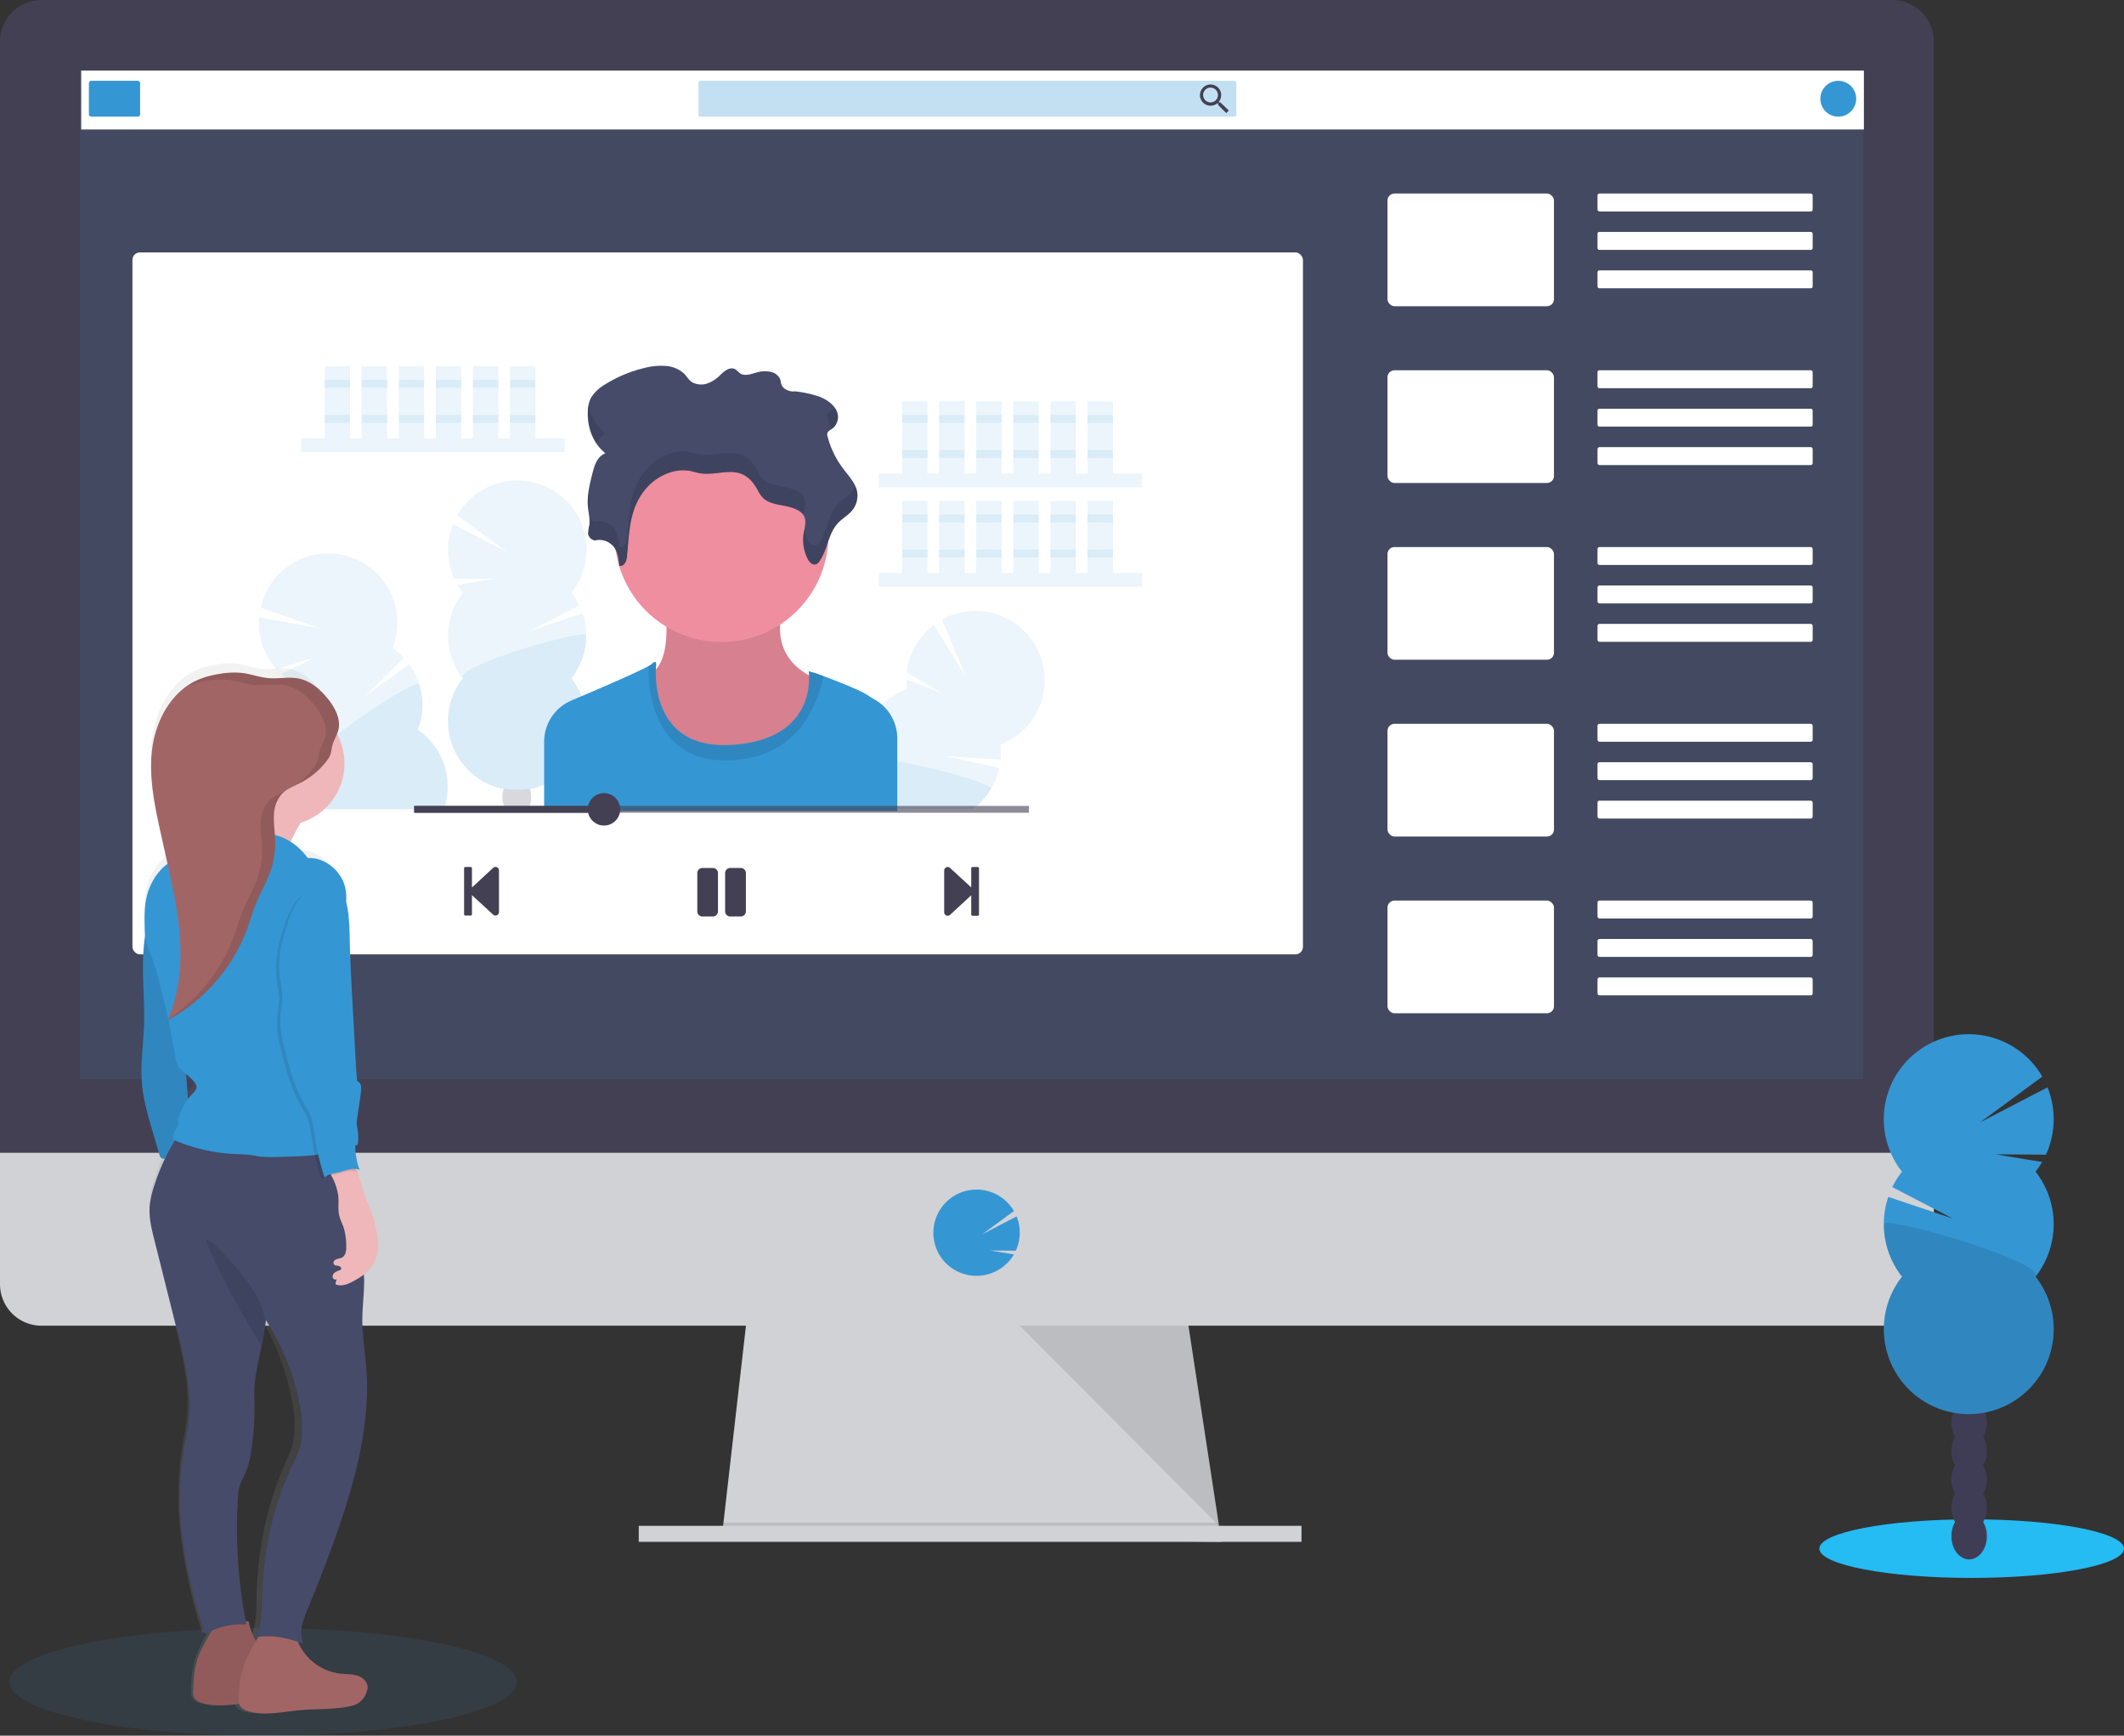 <svg xmlns="http://www.w3.org/2000/svg" xmlns:xlink="http://www.w3.org/1999/xlink" width="736.383" height="601.664" viewBox="0 0 736.383 601.664">
  <rect x="0" y="0" width="736.383" height="601.664" fill="#333333" stroke="none"/>
  <defs>
    <linearGradient id="linear-gradient" x1="0.5" y1="1" x2="0.5" gradientUnits="objectBoundingBox">
      <stop offset="0" stop-color="gray" stop-opacity="0.251"/>
      <stop offset="0.54" stop-color="gray" stop-opacity="0.122"/>
      <stop offset="1" stop-color="gray" stop-opacity="0.102"/>
    </linearGradient>
  </defs>
  <g id="undraw_youtube_tutorial_2gn3_1_" data-name="undraw_youtube_tutorial_2gn3 (1)" transform="translate(-187.3 -154.02)">
    <path id="Path_85" data-name="Path 85" d="M642.342,745.811l-173.162-2.22.506-4.44,8.374-73.261H630.132l11.189,73.261.852,5.55Z" transform="translate(-31.568 -57.324)" fill="#d0d2d5"/>
    <path id="Path_86" data-name="Path 86" d="M642.173,753.94H555.761l-86.581-1.11.506-4.44H641.321Z" transform="translate(-31.568 -66.563)" opacity="0.1"/>
    <rect id="Rectangle_154" data-name="Rectangle 154" width="229.773" height="5.55" transform="translate(408.752 682.937)" fill="#d0d2d5"/>
    <path id="Path_87" data-name="Path 87" d="M892.748,202.759a14.448,14.448,0,0,0-14.377-14.519H236.686A14.448,14.448,0,0,0,222.3,202.759V591.708H892.748Z" transform="translate(-35 -34.22)" fill="#444053"/>
    <path id="Path_88" data-name="Path 88" d="M222.3,638.24v45.555a14.386,14.386,0,0,0,14.386,14.386H878.371a14.386,14.386,0,0,0,14.377-14.386V638.24Z" transform="translate(-35 -84.615)" fill="#d0d2d5"/>
    <rect id="Rectangle_155" data-name="Rectangle 155" width="618.277" height="349.654" transform="translate(215.05 178.44)" fill="#3596d4" opacity="0.1"/>
    <path id="Path_89" data-name="Path 89" d="M601.665,682.5a15,15,0,0,0,11.793-5.719h0a15.285,15.285,0,0,0,1.163-1.714l-8.223-1.35,8.88.071a14.963,14.963,0,0,0,.284-11.882l-11.926,6.216,11-8.081a14.981,14.981,0,1,0-24.749,16.766h0A14.981,14.981,0,0,0,601.665,682.5Z" transform="translate(-75.811 -86.224)" fill="#3596d4"/>
    <path id="Path_90" data-name="Path 90" d="M585.43,671.52l69.078,69.371L643.914,671.52Z" transform="translate(-44.586 -57.955)" opacity="0.1"/>
    <rect id="Rectangle_156" data-name="Rectangle 156" width="405.821" height="243.315" rx="2.6" transform="translate(233.21 241.525)" fill="#fff"/>
    <rect id="Rectangle_157" data-name="Rectangle 157" width="618.055" height="20.424" transform="translate(215.45 178.476)" fill="#fff"/>
    <rect id="Rectangle_158" data-name="Rectangle 158" width="17.76" height="12.432" rx="0.78" transform="translate(218.114 182.028)" fill="#3596d4"/>
    <rect id="Rectangle_159" data-name="Rectangle 159" width="186.482" height="12.432" rx="0.58" transform="translate(429.46 182.028)" fill="#3596d4" opacity="0.3"/>
    <path id="Path_91" data-name="Path 91" d="M697.876,227.437h-.453l-.169-.142a3.774,3.774,0,0,0,.888-2.415,3.676,3.676,0,1,0-3.668,3.7,3.792,3.792,0,0,0,2.415-.888l.169.142v.462l2.842,2.842.888-.888Zm-3.41,0a2.566,2.566,0,1,1,2.557-2.557,2.54,2.54,0,0,1-2.557,2.557Z" transform="translate(-87.466 -37.915)" fill="#444053"/>
    <circle id="Ellipse_31" data-name="Ellipse 31" cx="6.216" cy="6.216" r="6.216" transform="translate(818.409 182.028)" fill="#3596d4"/>
    <rect id="Rectangle_160" data-name="Rectangle 160" width="57.721" height="39.072" rx="2.43" transform="translate(668.335 221.1)" fill="#fff"/>
    <rect id="Rectangle_161" data-name="Rectangle 161" width="74.593" height="6.216" rx="0.61" transform="translate(741.152 221.1)" fill="#fff"/>
    <rect id="Rectangle_162" data-name="Rectangle 162" width="74.593" height="6.216" rx="0.61" transform="translate(741.152 234.42)" fill="#fff"/>
    <rect id="Rectangle_163" data-name="Rectangle 163" width="74.593" height="6.216" rx="0.61" transform="translate(741.152 247.741)" fill="#fff"/>
    <rect id="Rectangle_164" data-name="Rectangle 164" width="57.721" height="39.072" rx="2.43" transform="translate(668.335 282.373)" fill="#fff"/>
    <rect id="Rectangle_165" data-name="Rectangle 165" width="74.593" height="6.216" rx="0.61" transform="translate(741.152 282.373)" fill="#fff"/>
    <rect id="Rectangle_166" data-name="Rectangle 166" width="74.593" height="6.216" rx="0.61" transform="translate(741.152 295.693)" fill="#fff"/>
    <rect id="Rectangle_167" data-name="Rectangle 167" width="74.593" height="6.216" rx="0.66" transform="translate(741.152 309.013)" fill="#fff"/>
    <rect id="Rectangle_168" data-name="Rectangle 168" width="57.721" height="39.072" rx="2.43" transform="translate(668.335 343.646)" fill="#fff"/>
    <rect id="Rectangle_169" data-name="Rectangle 169" width="74.593" height="6.216" rx="0.66" transform="translate(741.152 343.646)" fill="#fff"/>
    <rect id="Rectangle_170" data-name="Rectangle 170" width="74.593" height="6.216" rx="0.66" transform="translate(741.152 356.966)" fill="#fff"/>
    <rect id="Rectangle_171" data-name="Rectangle 171" width="74.593" height="6.216" rx="0.66" transform="translate(741.152 370.286)" fill="#fff"/>
    <rect id="Rectangle_172" data-name="Rectangle 172" width="57.721" height="39.072" rx="2.43" transform="translate(668.335 404.919)" fill="#fff"/>
    <rect id="Rectangle_173" data-name="Rectangle 173" width="74.593" height="6.216" rx="0.66" transform="translate(741.152 404.919)" fill="#fff"/>
    <rect id="Rectangle_174" data-name="Rectangle 174" width="74.593" height="6.216" rx="0.66" transform="translate(741.152 418.239)" fill="#fff"/>
    <rect id="Rectangle_175" data-name="Rectangle 175" width="74.593" height="6.216" rx="0.66" transform="translate(741.152 431.559)" fill="#fff"/>
    <rect id="Rectangle_176" data-name="Rectangle 176" width="57.721" height="39.072" rx="2.43" transform="translate(668.335 466.191)" fill="#fff"/>
    <rect id="Rectangle_177" data-name="Rectangle 177" width="74.593" height="6.216" rx="0.66" transform="translate(741.152 466.191)" fill="#fff"/>
    <rect id="Rectangle_178" data-name="Rectangle 178" width="74.593" height="6.216" rx="0.66" transform="translate(741.152 479.511)" fill="#fff"/>
    <rect id="Rectangle_179" data-name="Rectangle 179" width="74.593" height="6.216" rx="0.66" transform="translate(741.152 492.832)" fill="#fff"/>
    <rect id="Rectangle_180" data-name="Rectangle 180" width="91.314" height="4.733" transform="translate(291.748 306.003)" fill="#3596d4" opacity="0.1"/>
    <rect id="Rectangle_181" data-name="Rectangle 181" width="8.791" height="25.024" transform="translate(299.864 280.979)" fill="#3596d4" opacity="0.1"/>
    <rect id="Rectangle_182" data-name="Rectangle 182" width="8.791" height="25.024" transform="translate(312.714 280.979)" fill="#3596d4" opacity="0.1"/>
    <rect id="Rectangle_183" data-name="Rectangle 183" width="8.791" height="25.024" transform="translate(325.563 280.979)" fill="#3596d4" opacity="0.1"/>
    <rect id="Rectangle_184" data-name="Rectangle 184" width="8.791" height="25.024" transform="translate(338.413 280.979)" fill="#3596d4" opacity="0.1"/>
    <rect id="Rectangle_185" data-name="Rectangle 185" width="8.791" height="25.024" transform="translate(351.262 280.979)" fill="#3596d4" opacity="0.1"/>
    <rect id="Rectangle_186" data-name="Rectangle 186" width="8.791" height="25.024" transform="translate(364.121 280.979)" fill="#3596d4" opacity="0.1"/>
    <rect id="Rectangle_187" data-name="Rectangle 187" width="8.791" height="2.708" transform="translate(299.864 285.712)" fill="#3596d4" opacity="0.1"/>
    <rect id="Rectangle_188" data-name="Rectangle 188" width="8.791" height="2.708" transform="translate(312.714 285.712)" fill="#3596d4" opacity="0.1"/>
    <rect id="Rectangle_189" data-name="Rectangle 189" width="8.791" height="2.708" transform="translate(325.563 285.712)" fill="#3596d4" opacity="0.1"/>
    <rect id="Rectangle_190" data-name="Rectangle 190" width="8.791" height="2.708" transform="translate(338.413 285.712)" fill="#3596d4" opacity="0.1"/>
    <rect id="Rectangle_191" data-name="Rectangle 191" width="8.791" height="2.708" transform="translate(351.262 285.712)" fill="#3596d4" opacity="0.1"/>
    <rect id="Rectangle_192" data-name="Rectangle 192" width="8.791" height="2.708" transform="translate(364.121 285.712)" fill="#3596d4" opacity="0.1"/>
    <rect id="Rectangle_193" data-name="Rectangle 193" width="8.791" height="2.708" transform="translate(299.864 297.887)" fill="#3596d4" opacity="0.1"/>
    <rect id="Rectangle_194" data-name="Rectangle 194" width="8.791" height="2.708" transform="translate(312.714 297.887)" fill="#3596d4" opacity="0.1"/>
    <rect id="Rectangle_195" data-name="Rectangle 195" width="8.791" height="2.708" transform="translate(325.563 297.887)" fill="#3596d4" opacity="0.1"/>
    <rect id="Rectangle_196" data-name="Rectangle 196" width="8.791" height="2.708" transform="translate(338.413 297.887)" fill="#3596d4" opacity="0.1"/>
    <rect id="Rectangle_197" data-name="Rectangle 197" width="8.791" height="2.708" transform="translate(351.262 297.887)" fill="#3596d4" opacity="0.1"/>
    <rect id="Rectangle_198" data-name="Rectangle 198" width="8.791" height="2.708" transform="translate(364.121 297.887)" fill="#3596d4" opacity="0.1"/>
    <rect id="Rectangle_199" data-name="Rectangle 199" width="91.314" height="4.733" transform="translate(491.95 318.178)" fill="#3596d4" opacity="0.1"/>
    <rect id="Rectangle_200" data-name="Rectangle 200" width="8.791" height="25.024" transform="translate(500.066 293.154)" fill="#3596d4" opacity="0.1"/>
    <rect id="Rectangle_201" data-name="Rectangle 201" width="8.791" height="25.024" transform="translate(512.916 293.154)" fill="#3596d4" opacity="0.1"/>
    <rect id="Rectangle_202" data-name="Rectangle 202" width="8.791" height="25.024" transform="translate(525.765 293.154)" fill="#3596d4" opacity="0.1"/>
    <rect id="Rectangle_203" data-name="Rectangle 203" width="8.791" height="25.024" transform="translate(538.624 293.154)" fill="#3596d4" opacity="0.1"/>
    <rect id="Rectangle_204" data-name="Rectangle 204" width="8.791" height="25.024" transform="translate(551.473 293.154)" fill="#3596d4" opacity="0.1"/>
    <rect id="Rectangle_205" data-name="Rectangle 205" width="8.791" height="25.024" transform="translate(564.323 293.154)" fill="#3596d4" opacity="0.1"/>
    <rect id="Rectangle_206" data-name="Rectangle 206" width="8.791" height="2.708" transform="translate(500.066 297.887)" fill="#3596d4" opacity="0.1"/>
    <rect id="Rectangle_207" data-name="Rectangle 207" width="8.791" height="2.708" transform="translate(512.916 297.887)" fill="#3596d4" opacity="0.1"/>
    <rect id="Rectangle_208" data-name="Rectangle 208" width="8.791" height="2.708" transform="translate(525.765 297.887)" fill="#3596d4" opacity="0.1"/>
    <rect id="Rectangle_209" data-name="Rectangle 209" width="8.791" height="2.708" transform="translate(538.624 297.887)" fill="#3596d4" opacity="0.1"/>
    <rect id="Rectangle_210" data-name="Rectangle 210" width="8.791" height="2.708" transform="translate(551.473 297.887)" fill="#3596d4" opacity="0.1"/>
    <rect id="Rectangle_211" data-name="Rectangle 211" width="8.791" height="2.708" transform="translate(564.323 297.887)" fill="#3596d4" opacity="0.1"/>
    <rect id="Rectangle_212" data-name="Rectangle 212" width="8.791" height="2.708" transform="translate(500.066 310.061)" fill="#3596d4" opacity="0.1"/>
    <rect id="Rectangle_213" data-name="Rectangle 213" width="8.791" height="2.708" transform="translate(512.916 310.061)" fill="#3596d4" opacity="0.1"/>
    <rect id="Rectangle_214" data-name="Rectangle 214" width="8.791" height="2.708" transform="translate(525.765 310.061)" fill="#3596d4" opacity="0.1"/>
    <rect id="Rectangle_215" data-name="Rectangle 215" width="8.791" height="2.708" transform="translate(538.624 310.061)" fill="#3596d4" opacity="0.1"/>
    <rect id="Rectangle_216" data-name="Rectangle 216" width="8.791" height="2.708" transform="translate(551.473 310.061)" fill="#3596d4" opacity="0.1"/>
    <rect id="Rectangle_217" data-name="Rectangle 217" width="8.791" height="2.708" transform="translate(564.323 310.061)" fill="#3596d4" opacity="0.1"/>
    <rect id="Rectangle_218" data-name="Rectangle 218" width="91.314" height="4.733" transform="translate(491.95 352.668)" fill="#3596d4" opacity="0.1"/>
    <rect id="Rectangle_219" data-name="Rectangle 219" width="8.791" height="25.024" transform="translate(500.066 327.644)" fill="#3596d4" opacity="0.1"/>
    <rect id="Rectangle_220" data-name="Rectangle 220" width="8.791" height="25.024" transform="translate(512.916 327.644)" fill="#3596d4" opacity="0.1"/>
    <rect id="Rectangle_221" data-name="Rectangle 221" width="8.791" height="25.024" transform="translate(525.765 327.644)" fill="#3596d4" opacity="0.1"/>
    <rect id="Rectangle_222" data-name="Rectangle 222" width="8.791" height="25.024" transform="translate(538.624 327.644)" fill="#3596d4" opacity="0.1"/>
    <rect id="Rectangle_223" data-name="Rectangle 223" width="8.791" height="25.024" transform="translate(551.473 327.644)" fill="#3596d4" opacity="0.1"/>
    <rect id="Rectangle_224" data-name="Rectangle 224" width="8.791" height="25.024" transform="translate(564.323 327.644)" fill="#3596d4" opacity="0.1"/>
    <rect id="Rectangle_225" data-name="Rectangle 225" width="8.791" height="2.708" transform="translate(500.066 332.377)" fill="#3596d4" opacity="0.1"/>
    <rect id="Rectangle_226" data-name="Rectangle 226" width="8.791" height="2.708" transform="translate(512.916 332.377)" fill="#3596d4" opacity="0.1"/>
    <rect id="Rectangle_227" data-name="Rectangle 227" width="8.791" height="2.708" transform="translate(525.765 332.377)" fill="#3596d4" opacity="0.1"/>
    <rect id="Rectangle_228" data-name="Rectangle 228" width="8.791" height="2.708" transform="translate(538.624 332.377)" fill="#3596d4" opacity="0.1"/>
    <rect id="Rectangle_229" data-name="Rectangle 229" width="8.791" height="2.708" transform="translate(551.473 332.377)" fill="#3596d4" opacity="0.1"/>
    <rect id="Rectangle_230" data-name="Rectangle 230" width="8.791" height="2.708" transform="translate(564.323 332.377)" fill="#3596d4" opacity="0.1"/>
    <rect id="Rectangle_231" data-name="Rectangle 231" width="8.791" height="2.708" transform="translate(500.066 344.552)" fill="#3596d4" opacity="0.1"/>
    <rect id="Rectangle_232" data-name="Rectangle 232" width="8.791" height="2.708" transform="translate(512.916 344.552)" fill="#3596d4" opacity="0.1"/>
    <rect id="Rectangle_233" data-name="Rectangle 233" width="8.791" height="2.708" transform="translate(525.765 344.552)" fill="#3596d4" opacity="0.1"/>
    <rect id="Rectangle_234" data-name="Rectangle 234" width="8.791" height="2.708" transform="translate(538.624 344.552)" fill="#3596d4" opacity="0.1"/>
    <rect id="Rectangle_235" data-name="Rectangle 235" width="8.791" height="2.708" transform="translate(551.473 344.552)" fill="#3596d4" opacity="0.1"/>
    <rect id="Rectangle_236" data-name="Rectangle 236" width="8.791" height="2.708" transform="translate(564.323 344.552)" fill="#3596d4" opacity="0.1"/>
    <path id="Path_92" data-name="Path 92" d="M402.35,414.749a25.265,25.265,0,0,1-1.865-2.744l13.151-2.158-14.208.107a24.03,24.03,0,0,1-.462-18.986l19.048,9.875-17.591-12.929A23.976,23.976,0,1,1,440,414.731a23.3,23.3,0,0,1,2.735,4.369l-17.068,8.88,18.2-6.1A23.976,23.976,0,0,1,440,444.355a23.976,23.976,0,1,1-37.652,0,23.976,23.976,0,0,1,0-29.633Z" transform="translate(-54.587 -55.226)" fill="#3596d4" opacity="0.1"/>
    <path id="Path_93" data-name="Path 93" d="M445.135,436.3a23.881,23.881,0,0,1-5.135,14.8,23.976,23.976,0,1,1-37.65,0C399.127,447.031,445.135,433.6,445.135,436.3Z" transform="translate(-54.587 -61.96)" fill="#3596d4" opacity="0.1"/>
    <path id="Path_94" data-name="Path 94" d="M427.391,503.019a2.248,2.248,0,0,1,.115.2h-8.134c.044-.062.071-.133.115-.2a7.877,7.877,0,0,1-1.048-4,8.223,8.223,0,0,1,.488-2.824h0c.453.071,1.012.151,1.661.222a28.506,28.506,0,0,0,5.674,0q.817-.08,1.678-.213a.08.08,0,0,0,0,.044,7.993,7.993,0,0,1,.48,2.779A7.877,7.877,0,0,1,427.391,503.019Z" transform="translate(-56.966 -68.707)" fill="#3f3d56" opacity="0.2"/>
    <path id="Path_95" data-name="Path 95" d="M387.514,492.918H342.225c-.1-.258-.186-.533-.266-.8a23.843,23.843,0,0,1,.524-15.665,23.976,23.976,0,0,1-8.747-28.319,22.936,22.936,0,0,1-2.584-2.069l11.917-5.941-13.551,4.3a23.976,23.976,0,0,1-6.038-18l21.144,3.818L324,423.076a23.976,23.976,0,1,1,45.724,13.942,24.288,24.288,0,0,1,3.934,3.419l-13.693,13.507,15.585-11.207a23.976,23.976,0,0,1,2.948,22.644,23.976,23.976,0,0,1,9.013,27.537Z" transform="translate(-46.322 -58.411)" fill="#3596d4" opacity="0.1"/>
    <path id="Path_96" data-name="Path 96" d="M389.719,498.623H344.431c-.1-.258-.186-.533-.266-.8a23.843,23.843,0,0,1,.524-15.665c-4.262-2.948,35.725-29.367,36.515-26.791a23.87,23.87,0,0,1-.524,15.673,23.976,23.976,0,0,1,9.04,27.582Z" transform="translate(-48.527 -64.116)" fill="#3596d4" opacity="0.1"/>
    <path id="Path_97" data-name="Path 97" d="M616.972,462.989a23.888,23.888,0,0,1-12,10.088,24.332,24.332,0,0,1,.1,5.151l-19.19-1.154,18.746,4.067a23.974,23.974,0,0,1-2.859,7.246,23.594,23.594,0,0,1-6.394,7.015H569.25v.684H542.61c.053-.231.107-.453.169-.684a23.977,23.977,0,0,1,14.608-16.259A23.976,23.976,0,0,1,572.6,453.709a24.29,24.29,0,0,1-.2-3.312l12.388,4.893-12.255-7.2a23.976,23.976,0,0,1,9.4-16.5l11.287,18.275-8.463-20.122a23.976,23.976,0,0,1,32.208,33.247Z" transform="translate(-70.871 -60.93)" fill="#3596d4" opacity="0.1"/>
    <path id="Path_98" data-name="Path 98" d="M601.769,494.873a23.6,23.6,0,0,1-6.394,7.015H569.25v.684H542.61c.053-.231.107-.453.169-.684a23.976,23.976,0,0,1,14.608-16.259c-.222-1.776,4.937-1.51,11.819-.355C582.695,487.538,602.684,493.346,601.769,494.873Z" transform="translate(-70.871 -67.381)" fill="#3596d4" opacity="0.1"/>
    <path id="Path_99" data-name="Path 99" d="M480.947,424.02s3.286,17.76-4.049,23.559,6.216,40.555,28.576,36.5,31.471-33.212,31.471-33.212-22.4-4.635-14.093-28.194Z" transform="translate(-63.288 -60.474)" fill="#ee8e9e"/>
    <path id="Path_100" data-name="Path 100" d="M480.947,424.02s3.286,17.76-4.049,23.559,6.216,40.555,28.576,36.5,31.471-33.212,31.471-33.212-22.4-4.635-14.093-28.194Z" transform="translate(-63.288 -60.474)" opacity="0.1"/>
    <circle id="Ellipse_32" data-name="Ellipse 32" cx="37.074" cy="37.074" r="37.074" transform="translate(400.378 302.433)" fill="#ee8e9e"/>
    <path id="Path_101" data-name="Path 101" d="M557.171,473.147v25.2H434.75V474.293a15.523,15.523,0,0,1,9.476-14.3l3.507-1.491c8.88-3.783,19.669-8.48,23.195-10.434a5.8,5.8,0,0,0,1.083-.7c1.927-1.927,1.545.577,1.545.577s-.053.48-.089,1.305c-.213,5.674.6,27.972,26.738,26.116,25.495-1.776,26.64-19.021,26.383-24.092a13.732,13.732,0,0,0-.115-1.4,32.936,32.936,0,0,1,5.159,1.687c5.328,1.971,13.2,5.133,15.3,6.625.657.462,1.456.941,2.327,1.43a15.3,15.3,0,0,1,2.753,1.962,15.549,15.549,0,0,1,5.159,11.571Z" transform="translate(-58.792 -63.158)" fill="#3596d4"/>
    <path id="Path_102" data-name="Path 102" d="M536.192,451.56c-2.158,10-8.933,28.727-33.354,29.216-26.019.515-27.528-25.362-27.36-32.705a5.247,5.247,0,0,0,1.092-.7c1.936-1.927,1.545.577,1.545.577s-3.277,29.544,26.64,27.422S531,449.881,531,449.881A36.472,36.472,0,0,1,536.192,451.56Z" transform="translate(-63.352 -63.158)" opacity="0.1"/>
    <path id="Path_103" data-name="Path 103" d="M454.264,391.574a6.349,6.349,0,0,1,6.687,2.442c1.35,1.891,1.554,4.174,1.723,6.358,1.607.337,2.513-1.483,2.664-2.859.595-5.6.639-11.313,2.522-16.73s5.994-10.656,12.308-12.725a14.279,14.279,0,0,1,6.722-.639c1.341.222,2.6.693,3.934.888,4.618.764,9.635-1.421,13.96.1,2.717.959,4.44,3.17,5.71,5.381a11.617,11.617,0,0,0,2.22,3.223c1.838,1.652,4.715,2.078,7.353,2.593s5.515,1.412,6.642,3.445c1.012,1.838.266,3.961-.071,5.95a14.581,14.581,0,0,0,1.5,9.209c.488.888,1.483,1.962,2.664,1.669a2.335,2.335,0,0,0,1.261-1.021c3.028-4.245,2.948-9.768,6.749-13.6,1.27-1.279,2.913-2.273,4.147-3.552a8.064,8.064,0,0,0,2.149-7.317c-.684-2.93-3.028-5.328-4.92-7.9a31.078,31.078,0,0,1-5.266-10.931,1.981,1.981,0,0,1,0-1.43,3.809,3.809,0,0,1,1.35-1.1,5.1,5.1,0,0,0,1.723-6.509c-1.074-2.193-3.437-3.863-6.1-4.857a39.782,39.782,0,0,0-8.321-1.776c-1.865.266-4.049-.79-4.627-2.282-.258-.666-.258-1.385-.515-2.051a4.706,4.706,0,0,0-3.552-2.486,10.39,10.39,0,0,0-4.751.337c-1.776.5-3.792,1.243-5.328.373-.808-.453-1.252-1.279-2.122-1.652-1.776-.746-3.605.764-4.875,2.007a11.865,11.865,0,0,1-4.4,2.957,6.545,6.545,0,0,1-5.452-.364c-1.217-.773-1.829-2.016-2.8-3a10.532,10.532,0,0,0-6.616-2.664,23.292,23.292,0,0,0-7.468.817,45.1,45.1,0,0,0-13.116,5.506,14.092,14.092,0,0,0-5.035,4.68,10.656,10.656,0,0,0-1.128,4.822c-.2,5.248,1.545,10.772,6.083,14.448-2.771,1.154-3.7,3.987-4.351,6.5-1.039,4.014-2.078,8.09-1.687,12.175.2,2.113.773,4.227.462,6.332a13.641,13.641,0,0,0-.408,3.028,2.9,2.9,0,0,0,2.371,2.211Z" transform="translate(-60.697 -50.21)" fill="#454b69"/>
    <g id="Group_242" data-name="Group 242" transform="translate(391.116 294.184)" opacity="0.1">
      <path id="Path_104" data-name="Path 104" d="M553.945,378a8.668,8.668,0,0,1-1.6,2.362c-1.234,1.3-2.877,2.3-4.147,3.552-3.8,3.8-3.721,9.36-6.749,13.6a2.282,2.282,0,0,1-1.261,1.012c-1.154.3-2.149-.746-2.664-1.669a15.274,15.274,0,0,1-1.323-3.552l-.178.888a14.581,14.581,0,0,0,1.5,9.209c.488.888,1.483,1.962,2.664,1.669a2.335,2.335,0,0,0,1.261-1.021c3.028-4.245,2.948-9.768,6.749-13.6,1.27-1.279,2.913-2.273,4.147-3.552a8.063,8.063,0,0,0,2.149-7.317A9.537,9.537,0,0,0,553.945,378Z" transform="translate(-461.228 -349.655)"/>
      <path id="Path_105" data-name="Path 105" d="M546.723,348.277a3.721,3.721,0,0,0-1.35,1.1,1.963,1.963,0,0,0,0,1.421,30.02,30.02,0,0,0,1.341,4.049h0a5.1,5.1,0,0,0,1.723-6.509,6.211,6.211,0,0,0-.622-1.039A5.113,5.113,0,0,1,546.723,348.277Z" transform="translate(-462.282 -346.217)"/>
      <path id="Path_106" data-name="Path 106" d="M457.94,356.372a16.464,16.464,0,0,1-5.816-10.292,13.87,13.87,0,0,0-.266,2.415,18.488,18.488,0,0,0,2.922,10.985,6.216,6.216,0,0,1,3.161-3.108Z" transform="translate(-451.821 -346.08)"/>
      <path id="Path_107" data-name="Path 107" d="M526.665,386.2c.337-2,1.083-4.12.071-5.95-1.128-2.042-4-2.93-6.642-3.445s-5.515-.95-7.353-2.593a11.616,11.616,0,0,1-2.22-3.224c-1.252-2.211-2.993-4.44-5.71-5.381-4.325-1.518-9.342.657-13.96-.1-1.332-.222-2.593-.684-3.934-.888a14.209,14.209,0,0,0-6.722.639c-6.314,2.078-10.425,7.317-12.308,12.725s-1.927,11.118-2.522,16.73c-.151,1.368-1.057,3.2-2.664,2.859-.169-2.193-.373-4.44-1.723-6.367a6.349,6.349,0,0,0-6.687-2.433,3.25,3.25,0,0,1-1.874-1.2,10.29,10.29,0,0,1,0,2.451,13.641,13.641,0,0,0-.408,3.028,2.9,2.9,0,0,0,2.318,2.282,6.349,6.349,0,0,1,6.687,2.442c1.35,1.891,1.554,4.174,1.723,6.358,1.607.337,2.513-1.483,2.664-2.859.595-5.6.639-11.313,2.522-16.73s5.994-10.656,12.308-12.725a14.279,14.279,0,0,1,6.722-.639c1.341.222,2.6.693,3.934.888,4.618.764,9.635-1.421,13.96.1,2.717.959,4.44,3.17,5.71,5.381a11.614,11.614,0,0,0,2.22,3.223c1.838,1.652,4.715,2.078,7.353,2.593s5.328,1.35,6.509,3.232A.766.766,0,0,1,526.665,386.2Z" transform="translate(-451.841 -348.14)"/>
      <path id="Path_108" data-name="Path 108" d="M452.362,385.206a16.871,16.871,0,0,0-.293-4.946,22.043,22.043,0,0,0-.169,5.186,9.447,9.447,0,0,0,.16,1.323C452.157,386.245,452.291,385.73,452.362,385.206Z" transform="translate(-451.819 -349.908)"/>
    </g>
    <path id="Path_109" data-name="Path 109" d="M403.49,543.141V527.112a.453.453,0,0,1,.453-.453h1.82a.453.453,0,0,1,.453.453v6.669l7.388-6.847a1.208,1.208,0,0,1,1.98.888v14.519a1.208,1.208,0,0,1-1.98.888l-7.388-6.8v6.633a.453.453,0,0,1-.453.453h-1.82A.453.453,0,0,1,403.49,543.141Z" transform="translate(-55.291 -72.119)" fill="#444053"/>
    <path id="Path_110" data-name="Path 110" d="M603,527.116v16.029a.453.453,0,0,1-.462.453H600.76a.453.453,0,0,1-.453-.453v-6.669l-7.388,6.838a1.217,1.217,0,0,1-1.989-.888V527.853a1.217,1.217,0,0,1,1.989-.888l7.388,6.8v-6.625a.453.453,0,0,1,.453-.453h1.776a.453.453,0,0,1,.462.426Z" transform="translate(-76.283 -72.123)" fill="#444053"/>
    <path id="Path_111" data-name="Path 111" d="M499.93,543.879h-3.614a1.776,1.776,0,0,1-1.776-1.776V528.836a1.776,1.776,0,0,1,1.776-1.776h3.614a1.776,1.776,0,0,1,1.776,1.776V542.1A1.776,1.776,0,0,1,499.93,543.879Zm11.455-1.776V528.836a1.776,1.776,0,0,0-1.776-1.776h-3.65a1.776,1.776,0,0,0-1.776,1.776V542.1a1.776,1.776,0,0,0,1.776,1.776h3.614a1.776,1.776,0,0,0,1.812-1.776Z" transform="translate(-65.488 -72.164)" fill="#444053"/>
    <rect id="Rectangle_237" data-name="Rectangle 237" width="213.123" height="2.371" transform="translate(330.891 433.388)" fill="#444053" opacity="0.6"/>
    <circle id="Ellipse_33" data-name="Ellipse 33" cx="5.621" cy="5.621" r="5.621" transform="translate(391.081 428.948)" fill="#444053"/>
    <rect id="Rectangle_238" data-name="Rectangle 238" width="65.81" height="2.371" transform="translate(330.891 433.388)" fill="#444053"/>
    <path id="Path_130" data-name="Path 130" d="M52.81,0c29.166,0,52.81,4.548,52.81,10.159S81.976,20.318,52.81,20.318,0,15.769,0,10.159,23.644,0,52.81,0Z" transform="translate(818.063 680.681)" fill="#25bbf3"/>
    <ellipse id="Ellipse_35" data-name="Ellipse 35" cx="6.145" cy="8.045" rx="6.145" ry="8.045" transform="translate(863.849 678.479)" fill="#3f3d56"/>
    <ellipse id="Ellipse_36" data-name="Ellipse 36" cx="6.145" cy="8.045" rx="6.145" ry="8.045" transform="translate(863.849 668.64)" fill="#3f3d56"/>
    <ellipse id="Ellipse_37" data-name="Ellipse 37" cx="6.145" cy="8.045" rx="6.145" ry="8.045" transform="translate(863.849 658.81)" fill="#3f3d56"/>
    <ellipse id="Ellipse_38" data-name="Ellipse 38" cx="6.145" cy="8.045" rx="6.145" ry="8.045" transform="translate(863.849 648.97)" fill="#3f3d56"/>
    <ellipse id="Ellipse_39" data-name="Ellipse 39" cx="6.145" cy="8.045" rx="6.145" ry="8.045" transform="translate(863.849 639.131)" fill="#3f3d56"/>
    <ellipse id="Ellipse_40" data-name="Ellipse 40" cx="6.145" cy="8.045" rx="6.145" ry="8.045" transform="translate(863.849 629.292)" fill="#3f3d56"/>
    <ellipse id="Ellipse_41" data-name="Ellipse 41" cx="6.145" cy="8.045" rx="6.145" ry="8.045" transform="translate(863.849 619.453)" fill="#3f3d56"/>
    <path id="Path_112" data-name="Path 112" d="M1010.367,639.618a30.438,30.438,0,0,0,2.291-3.374L996.5,633.58l17.476.133a29.544,29.544,0,0,0,.559-23.337l-23.426,12.166,21.614-15.887a29.455,29.455,0,1,0-48.645,32.963,30.063,30.063,0,0,0-3.357,5.328l20.975,10.9-22.36-7.5a29.473,29.473,0,0,0,4.742,27.653,29.446,29.446,0,1,0,46.3,0,29.464,29.464,0,0,0,0-36.408Z" transform="translate(-117.364 -79.431)" fill="#3596d4"/>
    <path id="Path_113" data-name="Path 113" d="M957.78,666.075a29.3,29.3,0,0,0,6.3,18.2,29.446,29.446,0,1,0,46.3,0C1014.32,679.28,957.78,662.772,957.78,666.075Z" transform="translate(-117.366 -87.684)" opacity="0.1"/>
    <ellipse id="Ellipse_42" data-name="Ellipse 42" cx="87.913" cy="18.648" rx="87.913" ry="18.648" transform="translate(190.586 718.386)" fill="#3596d4" opacity="0.1"/>
    <path id="Path_114" data-name="Path 114" d="M349.128,798.086c-1.776-.648-3.676-.542-5.532-.746a17.121,17.121,0,0,1-10.177-4.937,18.648,18.648,0,0,1-4.067-6.216c.586.213,1.172.435,1.776.675-1.776-4.147.089-8.8,1.723-12.992q4.156-10.656,7.859-21.428c6.216-18.2,11.544-37.119,11.429-56.477,0-7-1.288-13.613-1.536-20.6-.186-5.186.613-10.363.577-15.558,0-.728,0-1.447-.053-2.176a13.791,13.791,0,0,0,4.68-11.242,27.059,27.059,0,0,0-.471-3.268,53,53,0,0,0-1.243-5.559c-.586-1.927-1.385-3.774-2.069-5.657-1.323-3.65-2.22-7.45-3.348-11.162a3.842,3.842,0,0,1,1.208.328,2.6,2.6,0,0,1-.568-1.163,28.78,28.78,0,0,1-1.066-7.255l.755-.338a18.889,18.889,0,0,0-.364-7.184c.426-3.81,1.092-7.646,1.5-11.437.151-1.421.089-3.206-1.217-3.552-.266-2.034-.373-4.094-.48-6.145q-.559-10.736-1.11-21.463c-.373-7.184-.746-14.359-.888-21.552-.1-4.564-.151-9.289-1.234-13.658a16.517,16.517,0,0,0-.63-6.216c-1.652-5.23-6.784-9.377-11.988-9.084a23.851,23.851,0,0,0-5.674-5.737c1.039-2.327,2.282-4.724,3.3-6.607,8.33-2.708,14.421-10.923,14.421-20.691A22.583,22.583,0,0,0,342.2,468.7a11.121,11.121,0,0,0,.391-1.2,9.848,9.848,0,0,0-.4-5.763,16.874,16.874,0,0,0-.888-2.06c-.231-.444-.48-.888-.737-1.314l-.453-.684a12.774,12.774,0,0,0-.888-1.208,29.394,29.394,0,0,0-2.025-2.433,20.038,20.038,0,0,0-2.913-2.593,12.841,12.841,0,0,0-4.8-2.211,14.611,14.611,0,0,0-3.046-.275c-.613,0-1.234,0-1.847.053-1.243.071-2.478.16-3.712.151a8.212,8.212,0,0,1-1.234-.062,44.962,44.962,0,0,1-6.429-1.341l-1.066-.222c-.364-.071-.719-.133-1.083-.178a20.331,20.331,0,0,0-2.939-.178h-.986a27.241,27.241,0,0,0-2.939.3l-.977.151a28.061,28.061,0,0,0-7.148,2.122c-.293.133-.6.284-.888.444l-.178.1c-.24.124-.48.258-.71.4l-.133.08-.755.48-.062.044c-7.051,4.742-11.216,13.729-12.272,22.644-1.181,10.008.888,20.1,2.957,29.944l1.865,8.88c.08.4.169.79.249,1.19a19.536,19.536,0,0,0-5.852,8.116c-1.776,4.44-1.82,9.244-1.678,14.057,0,.977.053,1.954.151,2.93-.222,1.847-.417,3.7-.542,5.568-.559,8.614.488,17.272.213,25.9-.213,6.651-1.217,13.32-.728,19.927.426,5.861,2,11.544,3.552,17.2l2.238,8.063a2.14,2.14,0,0,0,.559,1.11,1.688,1.688,0,0,0,1.252.258,75.585,75.585,0,0,0-3.641,10.194,31.524,31.524,0,0,0-1.314,6.553c-.293,4.067.648,8.108,1.59,12.059q2.131,8.88,4.245,17.831,1.492,6.261,2.975,12.512c1.954,8.223,3.916,16.5,4.28,24.962a54.213,54.213,0,0,1-.888,12.69,110.576,110.576,0,0,0-1.1,38.034,186.486,186.486,0,0,0,7.184,31.445c.719-.382,1.448-.737,2.193-1.066l-.311.577q-1.536,2.664-2.842,5.461a31.066,31.066,0,0,0-1.518,3.739,42.083,42.083,0,0,0-1.474,11.073,5.417,5.417,0,0,0,.186,2.14,4.446,4.446,0,0,0,3.2,2.4c3.836,1.092,7.823.7,11.811.187a1.436,1.436,0,0,0,.08.258,4.429,4.429,0,0,0,3.2,2.4c5.488,1.563,11.278.089,16.934-.444s11.216-.142,16.659-1.447a7.933,7.933,0,0,0,2.309-.888,7.557,7.557,0,0,0,2.913-4.04,5.177,5.177,0,0,0,.337-1.323C352.547,800.448,350.886,798.734,349.128,798.086Zm-18.781-82.239a22.379,22.379,0,0,1-1.776,6.021,114.909,114.909,0,0,0-9.111,28.567,132.448,132.448,0,0,0-2.016,19.758c-.089,4.884.1,10-1.936,14.386l.737-.115c-.231.426-.453.888-.666,1.225l-.107.2a19.252,19.252,0,0,1-2.424-6.8c0-.08-.4-.142-1.012-.178a183.756,183.756,0,0,1-2.593-42.527,19.69,19.69,0,0,1,.71-5.106c.453-1.43,1.217-2.735,1.776-4.12a30.273,30.273,0,0,0,1.776-7.228,102.691,102.691,0,0,0,1.119-19.11c-.213-6.03,1.181-12.024,2.371-18.027.568-2.851,1.092-5.71,1.376-8.569l.053-.577a86.021,86.021,0,0,1,10.9,28.31,40.494,40.494,0,0,1,.817,13.9ZM292.34,587.512l.284.249a19.535,19.535,0,0,1,2.362,2.478,3.277,3.277,0,0,1,.746,1.368c.266,1.3-.808,2.4-1.687,3.348a15.106,15.106,0,0,0-1.075,1.3q-.284-4.369-.6-8.738Z" transform="translate(-41.192 -63.218)" fill="url(#linear-gradient)"/>
    <path id="Path_115" data-name="Path 115" d="M280.045,542.53l-.977,7.539c-.329,2.557-.657,5.106-.835,7.672-.595,8.543.506,17.121.222,25.681-.231,6.589-1.279,13.169-.773,19.749.453,5.808,2.1,11.455,3.756,17.05l2.344,7.992a2.114,2.114,0,0,0,.586,1.1,2.069,2.069,0,0,0,1.5.24l10.407-.941c-.666-3.055-1.4-6.216-1.776-9.351-.284-2.451-.453-4.92-.63-7.388-.551-7.69-1.181-15.38-1.776-23.088l-1.11-13.5a101.811,101.811,0,0,0-2.433-17.441,34.713,34.713,0,0,0-8.507-15.318Z" transform="translate(-41.187 -73.897)" fill="#3596d4"/>
    <path id="Path_116" data-name="Path 116" d="M280.045,542.53l-.977,7.539c-.329,2.557-.657,5.106-.835,7.672-.595,8.543.506,17.121.222,25.681-.231,6.589-1.279,13.169-.773,19.749.453,5.808,2.1,11.455,3.756,17.05l2.344,7.992a2.114,2.114,0,0,0,.586,1.1,2.069,2.069,0,0,0,1.5.24l10.407-.941c-.666-3.055-1.4-6.216-1.776-9.351-.284-2.451-.453-4.92-.63-7.388-.551-7.69-1.181-15.38-1.776-23.088l-1.11-13.5a101.811,101.811,0,0,0-2.433-17.441,34.713,34.713,0,0,0-8.507-15.318Z" transform="translate(-41.187 -73.897)" opacity="0.1"/>
    <path id="Path_117" data-name="Path 117" d="M300.84,830.371a31.807,31.807,0,0,0-1.6,3.712c-1.19,3.508-1.368,7.273-1.545,10.976a5.328,5.328,0,0,0,.2,2.122c.515,1.332,1.989,2.007,3.366,2.371,5.763,1.554,11.837.1,17.76-.435s11.775-.142,17.494-1.43a8.938,8.938,0,0,0,2.424-.844,7.558,7.558,0,0,0,3.064-4,5.223,5.223,0,0,0,.346-1.314c.186-1.953-1.51-3.641-3.357-4.28s-3.863-.542-5.808-.737a18.293,18.293,0,0,1-16.2-15.283c-.071-.426-9.626-.169-10.656.382-1.172.648-1.883,2.256-2.549,3.348Q302.207,827.6,300.84,830.371Z" transform="translate(-43.44 -105.085)" fill="#a26565"/>
    <path id="Path_118" data-name="Path 118" d="M300.84,830.371a31.807,31.807,0,0,0-1.6,3.712c-1.19,3.508-1.368,7.273-1.545,10.976a5.328,5.328,0,0,0,.2,2.122c.515,1.332,1.989,2.007,3.366,2.371,5.763,1.554,11.837.1,17.76-.435s11.775-.142,17.494-1.43a8.938,8.938,0,0,0,2.424-.844,7.558,7.558,0,0,0,3.064-4,5.223,5.223,0,0,0,.346-1.314c.186-1.953-1.51-3.641-3.357-4.28s-3.863-.542-5.808-.737a18.293,18.293,0,0,1-16.2-15.283c-.071-.426-9.626-.169-10.656.382-1.172.648-1.883,2.256-2.549,3.348Q302.207,827.6,300.84,830.371Z" transform="translate(-43.44 -105.085)" opacity="0.1"/>
    <path id="Path_119" data-name="Path 119" d="M318.689,833.545a30.2,30.2,0,0,0-1.6,3.7,39.532,39.532,0,0,0-1.545,10.976,5.177,5.177,0,0,0,.2,2.122c.506,1.332,1.98,2.007,3.357,2.38,5.763,1.545,11.846.089,17.76-.444s11.784-.142,17.494-1.43a8.544,8.544,0,0,0,2.424-.888,7.522,7.522,0,0,0,3.064-4,5.221,5.221,0,0,0,.346-1.314c.186-1.945-1.51-3.641-3.357-4.28s-3.863-.533-5.808-.737a18.3,18.3,0,0,1-16.2-15.274c-.071-.426-9.626-.178-10.656.373-1.181.648-1.891,2.255-2.557,3.348C320.6,829.886,319.6,831.7,318.689,833.545Z" transform="translate(-45.439 -105.435)" fill="#a26565"/>
    <path id="Path_120" data-name="Path 120" d="M356.108,717.114c.124,19.19-5.452,37.945-12,55.945q-3.889,10.709-8.25,21.232c-1.723,4.156-3.668,8.774-1.82,12.876-5.328-2.025-10.745-3.215-16.348-2.282,2.131-4.351,1.927-9.413,2.025-14.208a124.587,124.587,0,0,1,2.1-19.581,109.226,109.226,0,0,1,9.582-28.319,21.578,21.578,0,0,0,1.856-5.967,38.117,38.117,0,0,0-.79-13.773,82.113,82.113,0,0,0-11.455-28.061l-.053.568a82.815,82.815,0,0,1-1.439,8.5c-1.252,5.941-2.717,11.891-2.5,17.867a96.64,96.64,0,0,1-1.172,18.941,28.8,28.8,0,0,1-1.909,7.157c-.613,1.376-1.412,2.664-1.891,4.094a18.649,18.649,0,0,0-.746,5.062,171.648,171.648,0,0,0,2.948,43.282,27.488,27.488,0,0,0-14.315,3.259,176.306,176.306,0,0,1-7.548-31.169,103.561,103.561,0,0,1,1.154-37.705,50.1,50.1,0,0,0,.932-12.565c-.382-8.392-2.442-16.6-4.493-24.749l-3.126-12.432q-2.22-8.88-4.44-17.68c-.986-3.916-1.98-7.921-1.669-11.953a29.66,29.66,0,0,1,1.385-6.5,72.541,72.541,0,0,1,9.83-20.1c17.112.959,34.428-.639,51.5-1.954a3.454,3.454,0,0,1,2.415.409,3.419,3.419,0,0,1,.977,2.2l6.42,36.408a91.465,91.465,0,0,1,1.82,15.363c0,5.15-.8,10.283-.6,15.425C354.758,703.625,356.073,710.178,356.108,717.114Z" transform="translate(-41.538 -83.337)" fill="#454b69"/>
    <path id="Path_121" data-name="Path 121" d="M323.445,700.618a82.827,82.827,0,0,1-1.439,8.5c-3.721-6.438-7.735-12.716-11.162-19.314-.888-1.7-1.723-3.419-2.566-5.142l-2.531-5.15c-.471-.968-.941-1.936-1.368-2.922a21.111,21.111,0,0,1-1.59-4.44c1.243-.231,4.316,3.126,5.239,4a71.612,71.612,0,0,1,5.328,5.9,64.648,64.648,0,0,1,5.559,7.282,35.413,35.413,0,0,1,4.529,11.286Z" transform="translate(-44.014 -88.411)" opacity="0.1"/>
    <path id="Path_122" data-name="Path 122" d="M337.349,504.317s-9.5,15.141-7.743,18.311-29.926-2.815-29.926-2.815,17.254-15.141,15.487-21.481S337.349,504.317,337.349,504.317Z" transform="translate(-43.666 -68.744)" fill="#efb7b9"/>
    <circle id="Ellipse_43" data-name="Ellipse 43" cx="21.481" cy="21.481" r="21.481" transform="translate(263.758 397.193)" fill="#efb7b9"/>
    <path id="Path_123" data-name="Path 123" d="M335.323,521.824a21.809,21.809,0,0,0-9.031-7.264,32.3,32.3,0,0,0-6.42-1.581l-8.569-1.51c-2.1-.373-4.342-.719-6.3.142a10.319,10.319,0,0,0-2.664,1.962c-2.975,2.762-5.861,5.79-9.6,7.388-1.021.435-2.087.755-3.108,1.19-4.183,1.776-7.308,5.559-9.075,9.768-1.865,4.387-1.918,9.155-1.776,13.924a24.474,24.474,0,0,0,.488,4.9,31.581,31.581,0,0,0,1.625,4.493,82.207,82.207,0,0,1,2.966,9.528q3.33,12.743,5.541,25.752a9.653,9.653,0,0,0,1.075,3.552,12.752,12.752,0,0,0,2.966,2.851,18.523,18.523,0,0,1,2.478,2.46,3.214,3.214,0,0,1,.808,1.314c.275,1.279-.888,2.38-1.776,3.312A16.037,16.037,0,0,0,290.941,611a2.815,2.815,0,0,0-.639,1.927,3.375,3.375,0,0,1,.2,1.527,3.446,3.446,0,0,1-.808,1.252,4.733,4.733,0,0,0-.888,3.8,60.286,60.286,0,0,0,21.028,4.92c1.776.089,3.552.089,5.328.3,1.261.16,2.5.417,3.765.568a40.645,40.645,0,0,0,5.506.142c9.564-.2,19.4-.435,28.185-4.227.826-4.5-.959-9.093-2.078-13.533-1.776-7.1-2.22-14.377-3.552-21.543-.888-4.893-2.22-9.715-2.975-14.643a35.8,35.8,0,0,1,.426-14.83c1.2-4.245,1.563-8.578,2.806-12.814s2.113-8.827.71-13.018C346.184,525.643,340.794,521.531,335.323,521.824Z" transform="translate(-41.32 -70.374)" fill="#3596d4"/>
    <path id="Path_124" data-name="Path 124" d="M346.158,470.9c1.048-3.81-1.012-7.779-3.463-10.878-2.664-3.33-6.056-6.332-10.221-7.166-3.383-.684-6.891.142-10.336-.133-3.046-.24-5.976-1.341-9-1.776a28.521,28.521,0,0,0-8.241.311,31.3,31.3,0,0,0-7.5,2.1c-9.146,4.058-14.5,14.057-15.744,23.976s.932,19.918,3.1,29.677l1.962,8.827c2.042,9.191,4.085,18.417,4.627,27.813s-.471,19.039-4.333,27.617a59.4,59.4,0,0,0,27.289-30.894c1.385-3.632,2.415-7.406,3.961-10.976,1.323-3.073,3.019-5.985,4.191-9.12a29.624,29.624,0,0,0,1.874-11.074c-.071-2.842-.542-5.665-.462-8.507a11.753,11.753,0,0,1,2.771-7.859c1.776-1.82,4.218-2.664,6.465-3.845a26.916,26.916,0,0,0,9.049-7.548c1.412-1.847,1.492-2.664,1.847-4.76S345.608,472.919,346.158,470.9Z" transform="translate(-41.605 -63.622)" fill="#a26565"/>
    <path id="Path_125" data-name="Path 125" d="M353.962,653.659c.222,2.211-.178,4.44.3,6.633.364,1.634,1.208,3.108,1.7,4.707a22.377,22.377,0,0,1,.755,5.657c.071,1.6-.053,3.552-1.474,4.3-.622.328-1.368.328-2.016.613s-1.2,1.057-.826,1.661,1.012.506,1.6.622,1.217.719.888,1.208a1.011,1.011,0,0,1-.515.329,6.286,6.286,0,0,0-1.669.8,1.705,1.705,0,0,0-.684,1.625,1,1,0,0,0,1.43.657,4.44,4.44,0,0,0-.417,1.776c2.273.977,4.822-.3,6.953-1.536a26.2,26.2,0,0,0,2.664-1.7,13.32,13.32,0,0,0,5.186-11.34,26.451,26.451,0,0,0-.506-3.241,48.76,48.76,0,0,0-1.305-5.515c-.613-1.909-1.447-3.73-2.167-5.6-1.527-3.987-2.513-8.161-3.9-12.2a1.847,1.847,0,0,0-.666-1.057,1.872,1.872,0,0,0-.986-.186,16.148,16.148,0,0,0-4.626.426c-.888.266-2.407.888-2.824,1.776s.249,1.634.648,2.371A19.874,19.874,0,0,1,353.962,653.659Z" transform="translate(-49.383 -85.018)" fill="#efb7b9"/>
    <path id="Path_126" data-name="Path 126" d="M350.2,533.64a6.507,6.507,0,0,1,1.137,1.581c3.055,5.55,3.09,12.184,3.232,18.515.16,7.1.551,14.208.941,21.357l1.163,21.312c.115,2.034.222,4.067.515,6.083,1.368.346,1.421,2.122,1.27,3.552-.986,8.685-3.428,17.627-.888,25.983a2.611,2.611,0,0,0,.595,1.154,6.935,6.935,0,0,0-3.969-.053c-1.27.266-2.5.737-3.774,1.03-1.616.364-3.445.524-4.547,1.776a88.12,88.12,0,0,1-2.975-11.473c-.6-3.552-.773-7.211-2.211-10.5-.577-1.323-1.359-2.549-2.069-3.818-3.721-6.642-5.55-14.146-7.335-21.552a31.462,31.462,0,0,1-.568-10.709,36.83,36.83,0,0,0,.444-4.928,37.858,37.858,0,0,0-.684-5.186,34.765,34.765,0,0,1,1.039-15.016c1.332-4.52,2.5-9.28,5.328-13.08S345.489,533.7,350.2,533.64Z" transform="translate(-47.072 -72.901)" opacity="0.1"/>
    <path id="Path_127" data-name="Path 127" d="M351.4,532.84a6.564,6.564,0,0,1,1.137,1.59c3.055,5.541,3.09,12.183,3.232,18.515.16,7.1.551,14.208.941,21.312l1.163,21.312c.115,2.034.222,4.067.515,6.083,1.368.346,1.421,2.122,1.261,3.552-.977,8.685-3.419,17.618-.888,25.983a2.61,2.61,0,0,0,.595,1.154,6.935,6.935,0,0,0-3.969-.053c-1.27.266-2.5.737-3.774,1.021-1.616.373-3.445.524-4.547,1.776a87.213,87.213,0,0,1-2.948-11.526c-.6-3.552-.773-7.2-2.211-10.487a42.873,42.873,0,0,0-2.069-3.818c-3.73-6.642-5.55-14.155-7.335-21.561a31.454,31.454,0,0,1-.568-10.709,23.088,23.088,0,0,0-.24-10.114,34.721,34.721,0,0,1,1.039-15.007c1.332-4.52,2.5-9.28,5.328-13.08S346.681,532.911,351.4,532.84Z" transform="translate(-47.207 -72.812)" fill="#3596d4"/>
    <g id="Group_243" data-name="Group 243" transform="translate(245.394 387.163)" opacity="0.1">
      <path id="Path_128" data-name="Path 128" d="M344.259,460.025c-2.664-3.33-6.056-6.332-10.221-7.166-3.383-.684-6.891.142-10.336-.133-3.046-.24-5.976-1.341-9-1.776a28.521,28.521,0,0,0-8.241.311,31.3,31.3,0,0,0-7.5,2.1,22.283,22.283,0,0,0-3.7,2.1,31.58,31.58,0,0,1,6.633-1.776,28.416,28.416,0,0,1,8.232-.311c3.037.391,5.959,1.483,9.013,1.723,3.437.275,6.944-.542,10.336.133,4.165.835,7.575,3.845,10.212,7.175,2.46,3.09,4.511,7.06,3.472,10.878-.551,2.007-1.829,3.765-2.176,5.834a8.24,8.24,0,0,1-1.856,4.76,26.978,26.978,0,0,1-6.518,6.065c.684-.32,1.385-.639,2.051-.986a26.915,26.915,0,0,0,9.049-7.548c1.412-1.847,1.492-2.664,1.847-4.76s1.625-3.818,2.176-5.834C348.77,467.093,346.71,463.124,344.259,460.025Z" transform="translate(-288.563 -450.785)"/>
      <path id="Path_129" data-name="Path 129" d="M327.343,498.069a8.883,8.883,0,0,1,1.2-1.039c-2.051.995-4.209,1.865-5.781,3.552-1.962,2.051-2.664,5.017-2.771,7.859s.4,5.665.462,8.5a29.668,29.668,0,0,1-1.874,11.082c-1.172,3.135-2.868,6.039-4.191,9.12-1.536,3.552-2.566,7.335-3.952,10.967a59.5,59.5,0,0,1-22.564,28.079c-.053.115-.1.24-.151.355a59.4,59.4,0,0,0,27.289-30.894c1.385-3.632,2.415-7.406,3.961-10.976,1.323-3.073,3.019-5.985,4.191-9.12a29.624,29.624,0,0,0,1.874-11.073c-.071-2.842-.542-5.665-.462-8.507S325.381,500.129,327.343,498.069Z" transform="translate(-287.72 -455.964)"/>
    </g>
  </g>
</svg>
